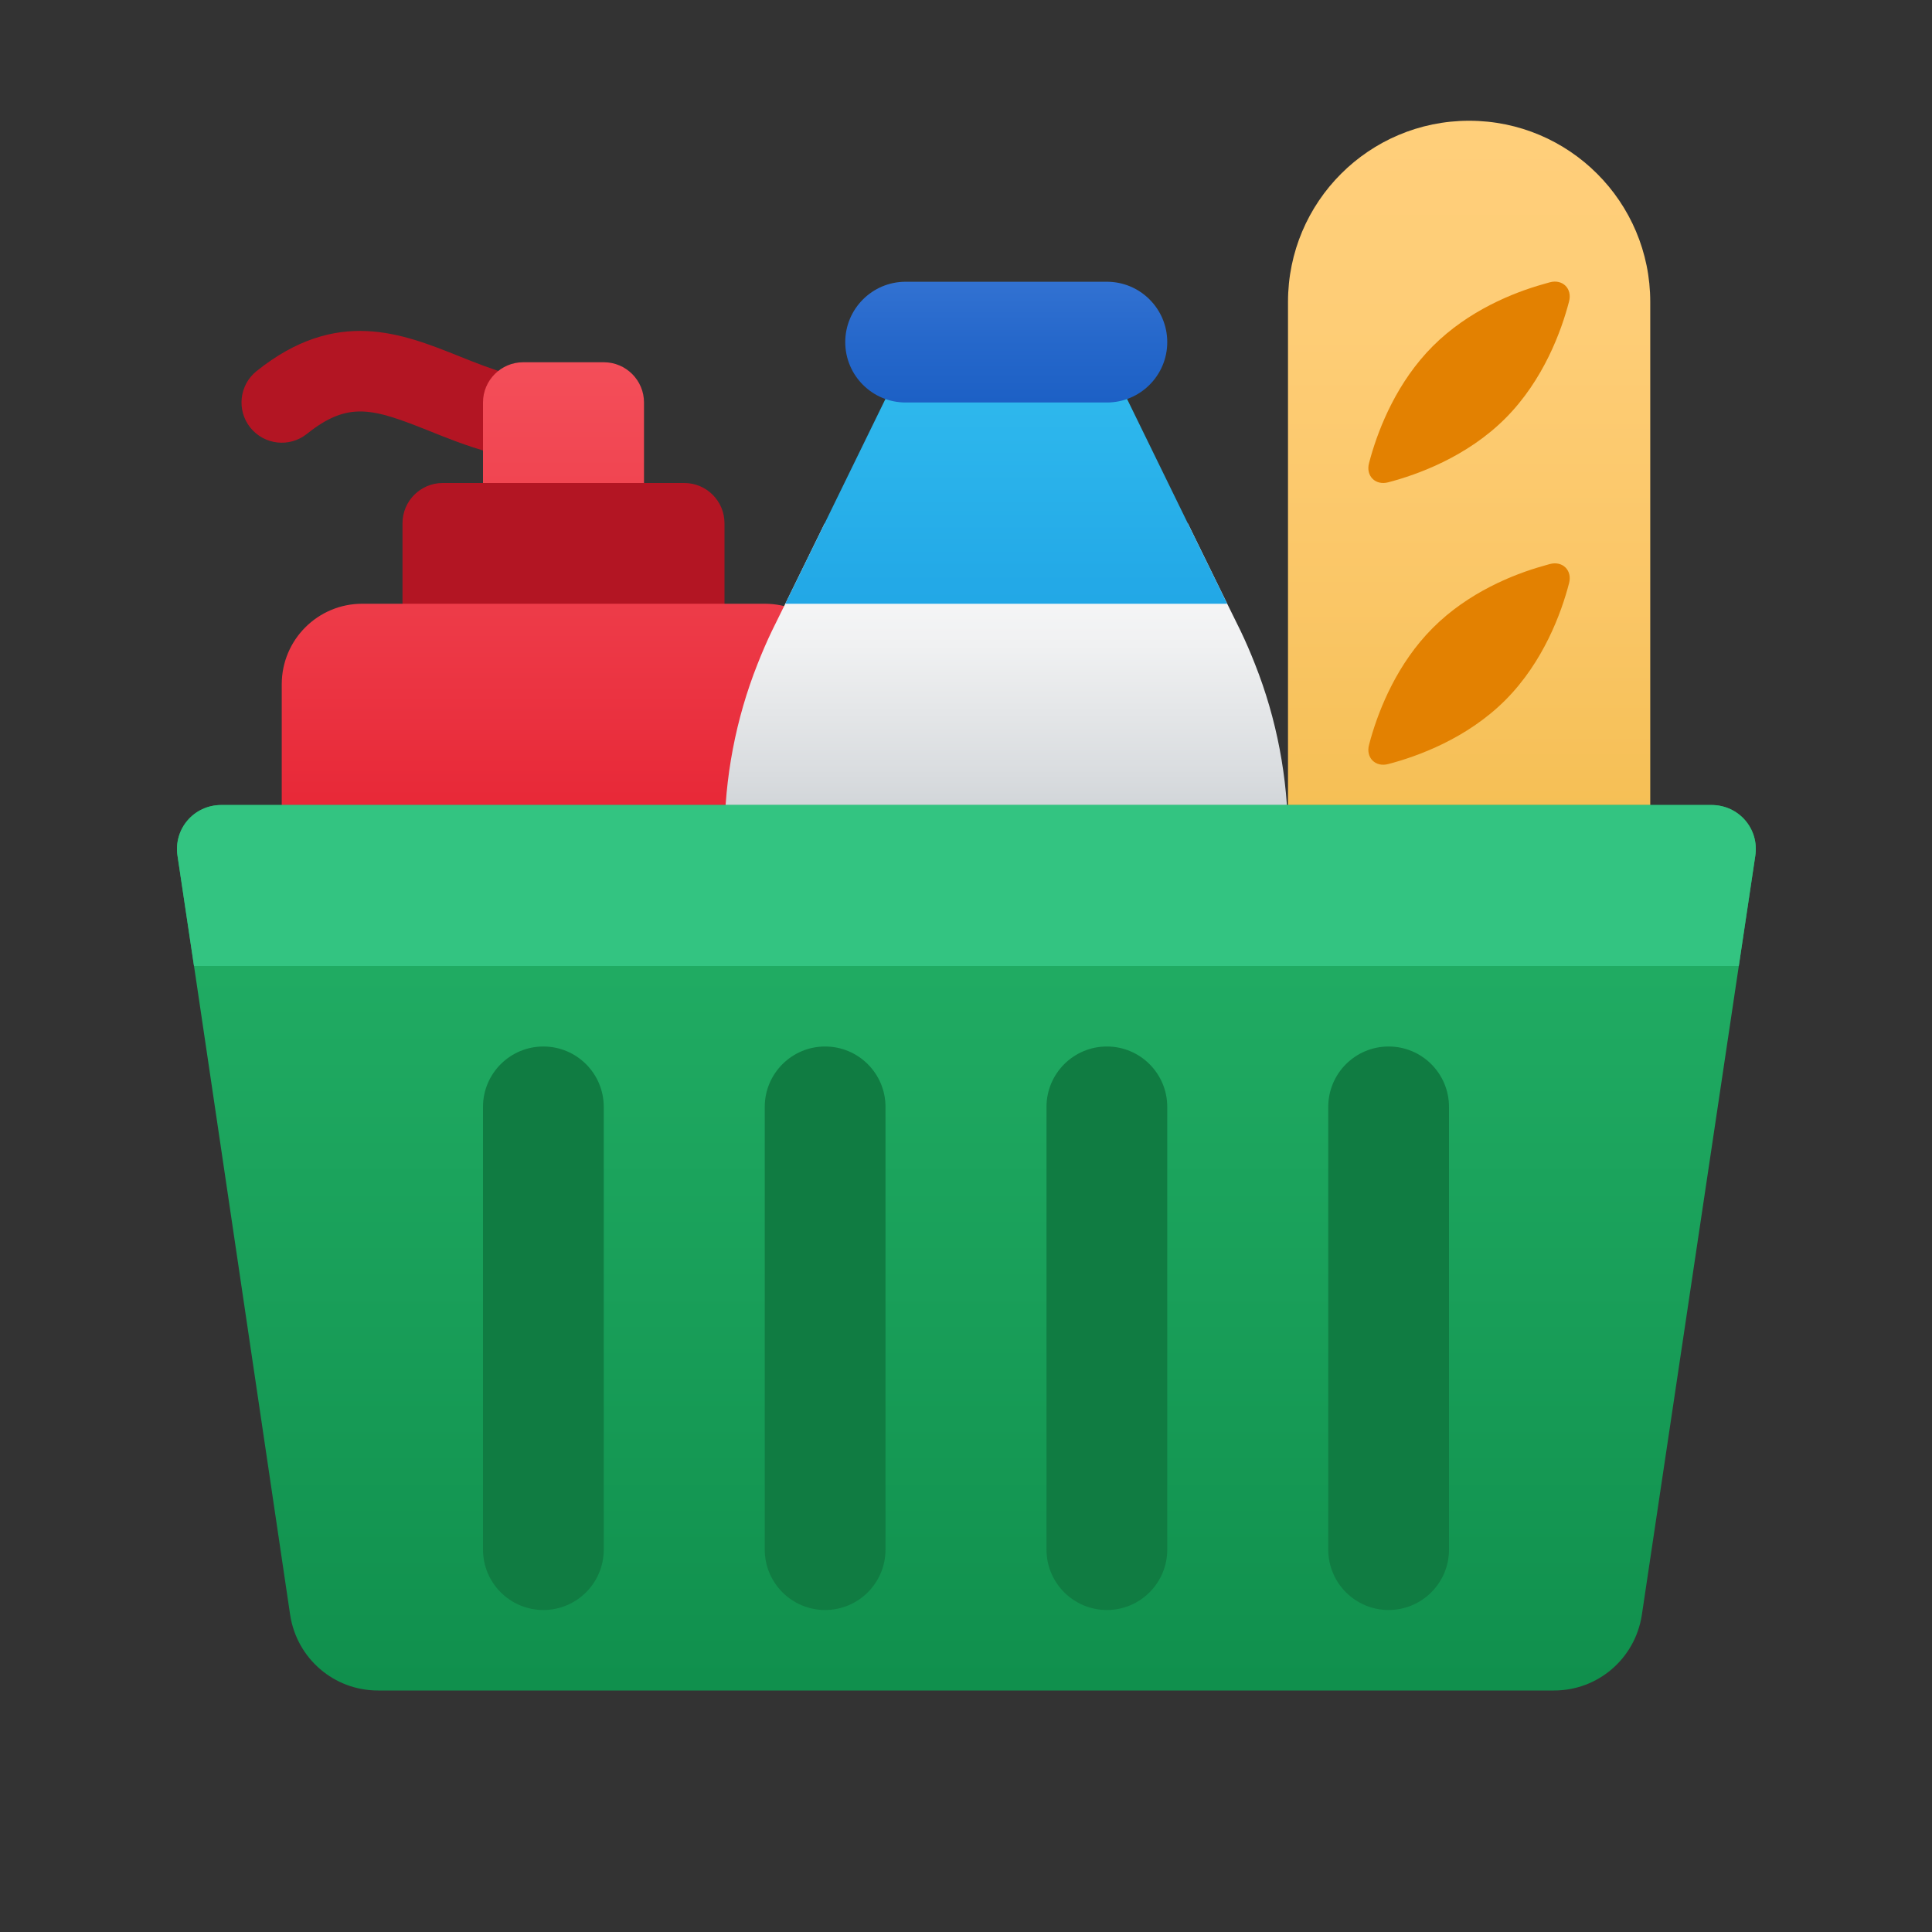 <svg xmlns="http://www.w3.org/2000/svg" viewBox="0 0 48 48"><rect x="0" y="0" width="48" height="48" fill="#333333" stroke="none"/><path fill="#b31523" d="M14,11.5c-1.355,0-2.45-0.438-3.329-0.791c-1.403-0.562-2.013-0.755-3.046,0.071	c-0.433,0.346-1.06,0.274-1.406-0.156c-0.345-0.431-0.274-1.061,0.156-1.405C8.361,7.63,9.983,8.28,11.414,8.853	C12.209,9.171,13.03,9.5,14,9.5c0.553,0,1,0.448,1,1S14.553,11.5,14,11.5z"/><linearGradient id="mvd9hqB9Gc5VvJgmRUN0oa" x1="14" x2="14" y1="8.691" y2="22.138" gradientUnits="userSpaceOnUse"><stop offset="0" stop-color="#f44f5a"/><stop offset=".443" stop-color="#ee3d4a"/><stop offset="1" stop-color="#e52030"/></linearGradient><path fill="url(#mvd9hqB9Gc5VvJgmRUN0oa)" d="M16,13h-4v-3c0-0.552,0.448-1,1-1h2c0.552,0,1,0.448,1,1V13z"/><path fill="#b31523" d="M18,16h-8v-3c0-0.552,0.448-1,1-1h6c0.552,0,1,0.448,1,1V16z"/><linearGradient id="mvd9hqB9Gc5VvJgmRUN0ob" x1="14" x2="14" y1="8.691" y2="22.138" gradientUnits="userSpaceOnUse"><stop offset="0" stop-color="#f44f5a"/><stop offset=".443" stop-color="#ee3d4a"/><stop offset="1" stop-color="#e52030"/></linearGradient><path fill="url(#mvd9hqB9Gc5VvJgmRUN0ob)" d="M21,21H7v-4c0-1.105,0.895-2,2-2h10c1.105,0,2,0.895,2,2V21z"/><linearGradient id="mvd9hqB9Gc5VvJgmRUN0oc" x1="25" x2="25" y1="14" y2="21.749" gradientUnits="userSpaceOnUse"><stop offset="0" stop-color="#f9f9f9"/><stop offset=".26" stop-color="#f0f1f2"/><stop offset=".678" stop-color="#d9dcdf"/><stop offset="1" stop-color="#c2c8cc"/></linearGradient><path fill="url(#mvd9hqB9Gc5VvJgmRUN0oc)" d="M31.18,16.5c-0.11-0.28-0.23-0.56-0.36-0.83L30.49,15l-0.24-0.49L29.51,13h-9.02l-0.74,1.51 L19.51,15l-0.33,0.67c-0.13,0.27-0.25,0.55-0.36,0.83C18.28,17.86,18,19.33,18,20.8v0.7h14v-0.7C32,19.33,31.72,17.86,31.18,16.5z"/><linearGradient id="mvd9hqB9Gc5VvJgmRUN0od" x1="25" x2="25" y1="8.309" y2="16.651" gradientUnits="userSpaceOnUse"><stop offset="0" stop-color="#32bdef"/><stop offset="1" stop-color="#1ea2e4"/></linearGradient><polygon fill="url(#mvd9hqB9Gc5VvJgmRUN0od)" points="30.49,15 19.51,15 19.75,14.51 20.49,13 22.2,9.5 27.8,9.5 29.51,13 30.25,14.51"/><linearGradient id="mvd9hqB9Gc5VvJgmRUN0oe" x1="25" x2="25" y1="5.013" y2="13.601" gradientUnits="userSpaceOnUse"><stop offset=".002" stop-color="#427fdb"/><stop offset=".397" stop-color="#2668cb"/><stop offset=".763" stop-color="#1358bf"/><stop offset="1" stop-color="#0c52bb"/></linearGradient><path fill="url(#mvd9hqB9Gc5VvJgmRUN0oe)" d="M22.5,10h5c0.828,0,1.5-0.672,1.5-1.5v0C29,7.672,28.328,7,27.5,7h-5 C21.672,7,21,7.672,21,8.5v0C21,9.328,21.672,10,22.5,10z"/><linearGradient id="mvd9hqB9Gc5VvJgmRUN0of" x1="36.5" x2="36.5" y1="2.588" y2="30.715" gradientUnits="userSpaceOnUse"><stop offset="0" stop-color="#ffcf7b"/><stop offset=".196" stop-color="#fecd76"/><stop offset=".439" stop-color="#fac666"/><stop offset=".709" stop-color="#f3bc4d"/><stop offset=".995" stop-color="#eaad2a"/><stop offset="1" stop-color="#eaad29"/></linearGradient><path fill="url(#mvd9hqB9Gc5VvJgmRUN0of)" d="M41,21h-9V7.5C32,5.015,34.015,3,36.5,3h0C38.985,3,41,5.015,41,7.5V21z"/><path fill="#e38101" d="M37.397,10.397c-0.953,0.953-2.181,1.396-2.904,1.585c-0.321,0.087-0.566-0.159-0.479-0.479 c0.015-0.051,0.03-0.108,0.045-0.165c0.21-0.731,0.656-1.855,1.54-2.739c0.884-0.884,2.002-1.33,2.736-1.537 c0.06-0.018,0.117-0.033,0.168-0.048c0.321-0.087,0.566,0.159,0.479,0.479C38.794,8.216,38.35,9.444,37.397,10.397z"/><path fill="#e38101" d="M37.397,17.397c-0.953,0.953-2.181,1.396-2.904,1.585c-0.321,0.087-0.566-0.159-0.479-0.479 c0.015-0.051,0.03-0.108,0.045-0.165c0.21-0.731,0.656-1.855,1.54-2.739c0.884-0.884,2.002-1.33,2.736-1.537 c0.06-0.018,0.117-0.033,0.168-0.048c0.321-0.087,0.566,0.159,0.479,0.479C38.794,15.216,38.35,16.444,37.397,17.397z"/><linearGradient id="mvd9hqB9Gc5VvJgmRUN0og" x1="24.01" x2="24.01" y1="22.868" y2="50.883" gradientUnits="userSpaceOnUse"><stop offset="0" stop-color="#21ad64"/><stop offset="1" stop-color="#088242"/></linearGradient><path fill="url(#mvd9hqB9Gc5VvJgmRUN0og)" d="M43.61,21.26L43.2,24l-0.06,0.4l-2.35,15.73C40.62,41.21,39.7,42,38.61,42H9.39	c-1.09,0-2.01-0.79-2.18-1.87L4.88,24.4L4.82,24l-0.41-2.74C4.31,20.59,4.82,20,5.5,20h37.02C43.2,20,43.71,20.59,43.61,21.26z"/><path fill="#33c481" d="M43.61,21.26L43.2,24H4.82l-0.41-2.74C4.31,20.59,4.82,20,5.5,20h37.02	C43.2,20,43.71,20.59,43.61,21.26z"/><path fill="#107c42" d="M20.5,40L20.5,40c-0.828,0-1.5-0.672-1.5-1.5v-11c0-0.828,0.672-1.5,1.5-1.5h0	c0.828,0,1.5,0.672,1.5,1.5v11C22,39.328,21.328,40,20.5,40z"/><path fill="#107c42" d="M13.5,40L13.5,40c-0.828,0-1.5-0.672-1.5-1.5v-11c0-0.828,0.672-1.5,1.5-1.5h0	c0.828,0,1.5,0.672,1.5,1.5v11C15,39.328,14.328,40,13.5,40z"/><path fill="#107c42" d="M27.5,40L27.5,40c-0.828,0-1.5-0.672-1.5-1.5v-11c0-0.828,0.672-1.5,1.5-1.5h0	c0.828,0,1.5,0.672,1.5,1.5v11C29,39.328,28.328,40,27.5,40z"/><path fill="#107c42" d="M34.5,40L34.5,40c-0.828,0-1.5-0.672-1.5-1.5v-11c0-0.828,0.672-1.5,1.5-1.5l0,0	c0.828,0,1.5,0.672,1.5,1.5v11C36,39.328,35.328,40,34.5,40z"/></svg>